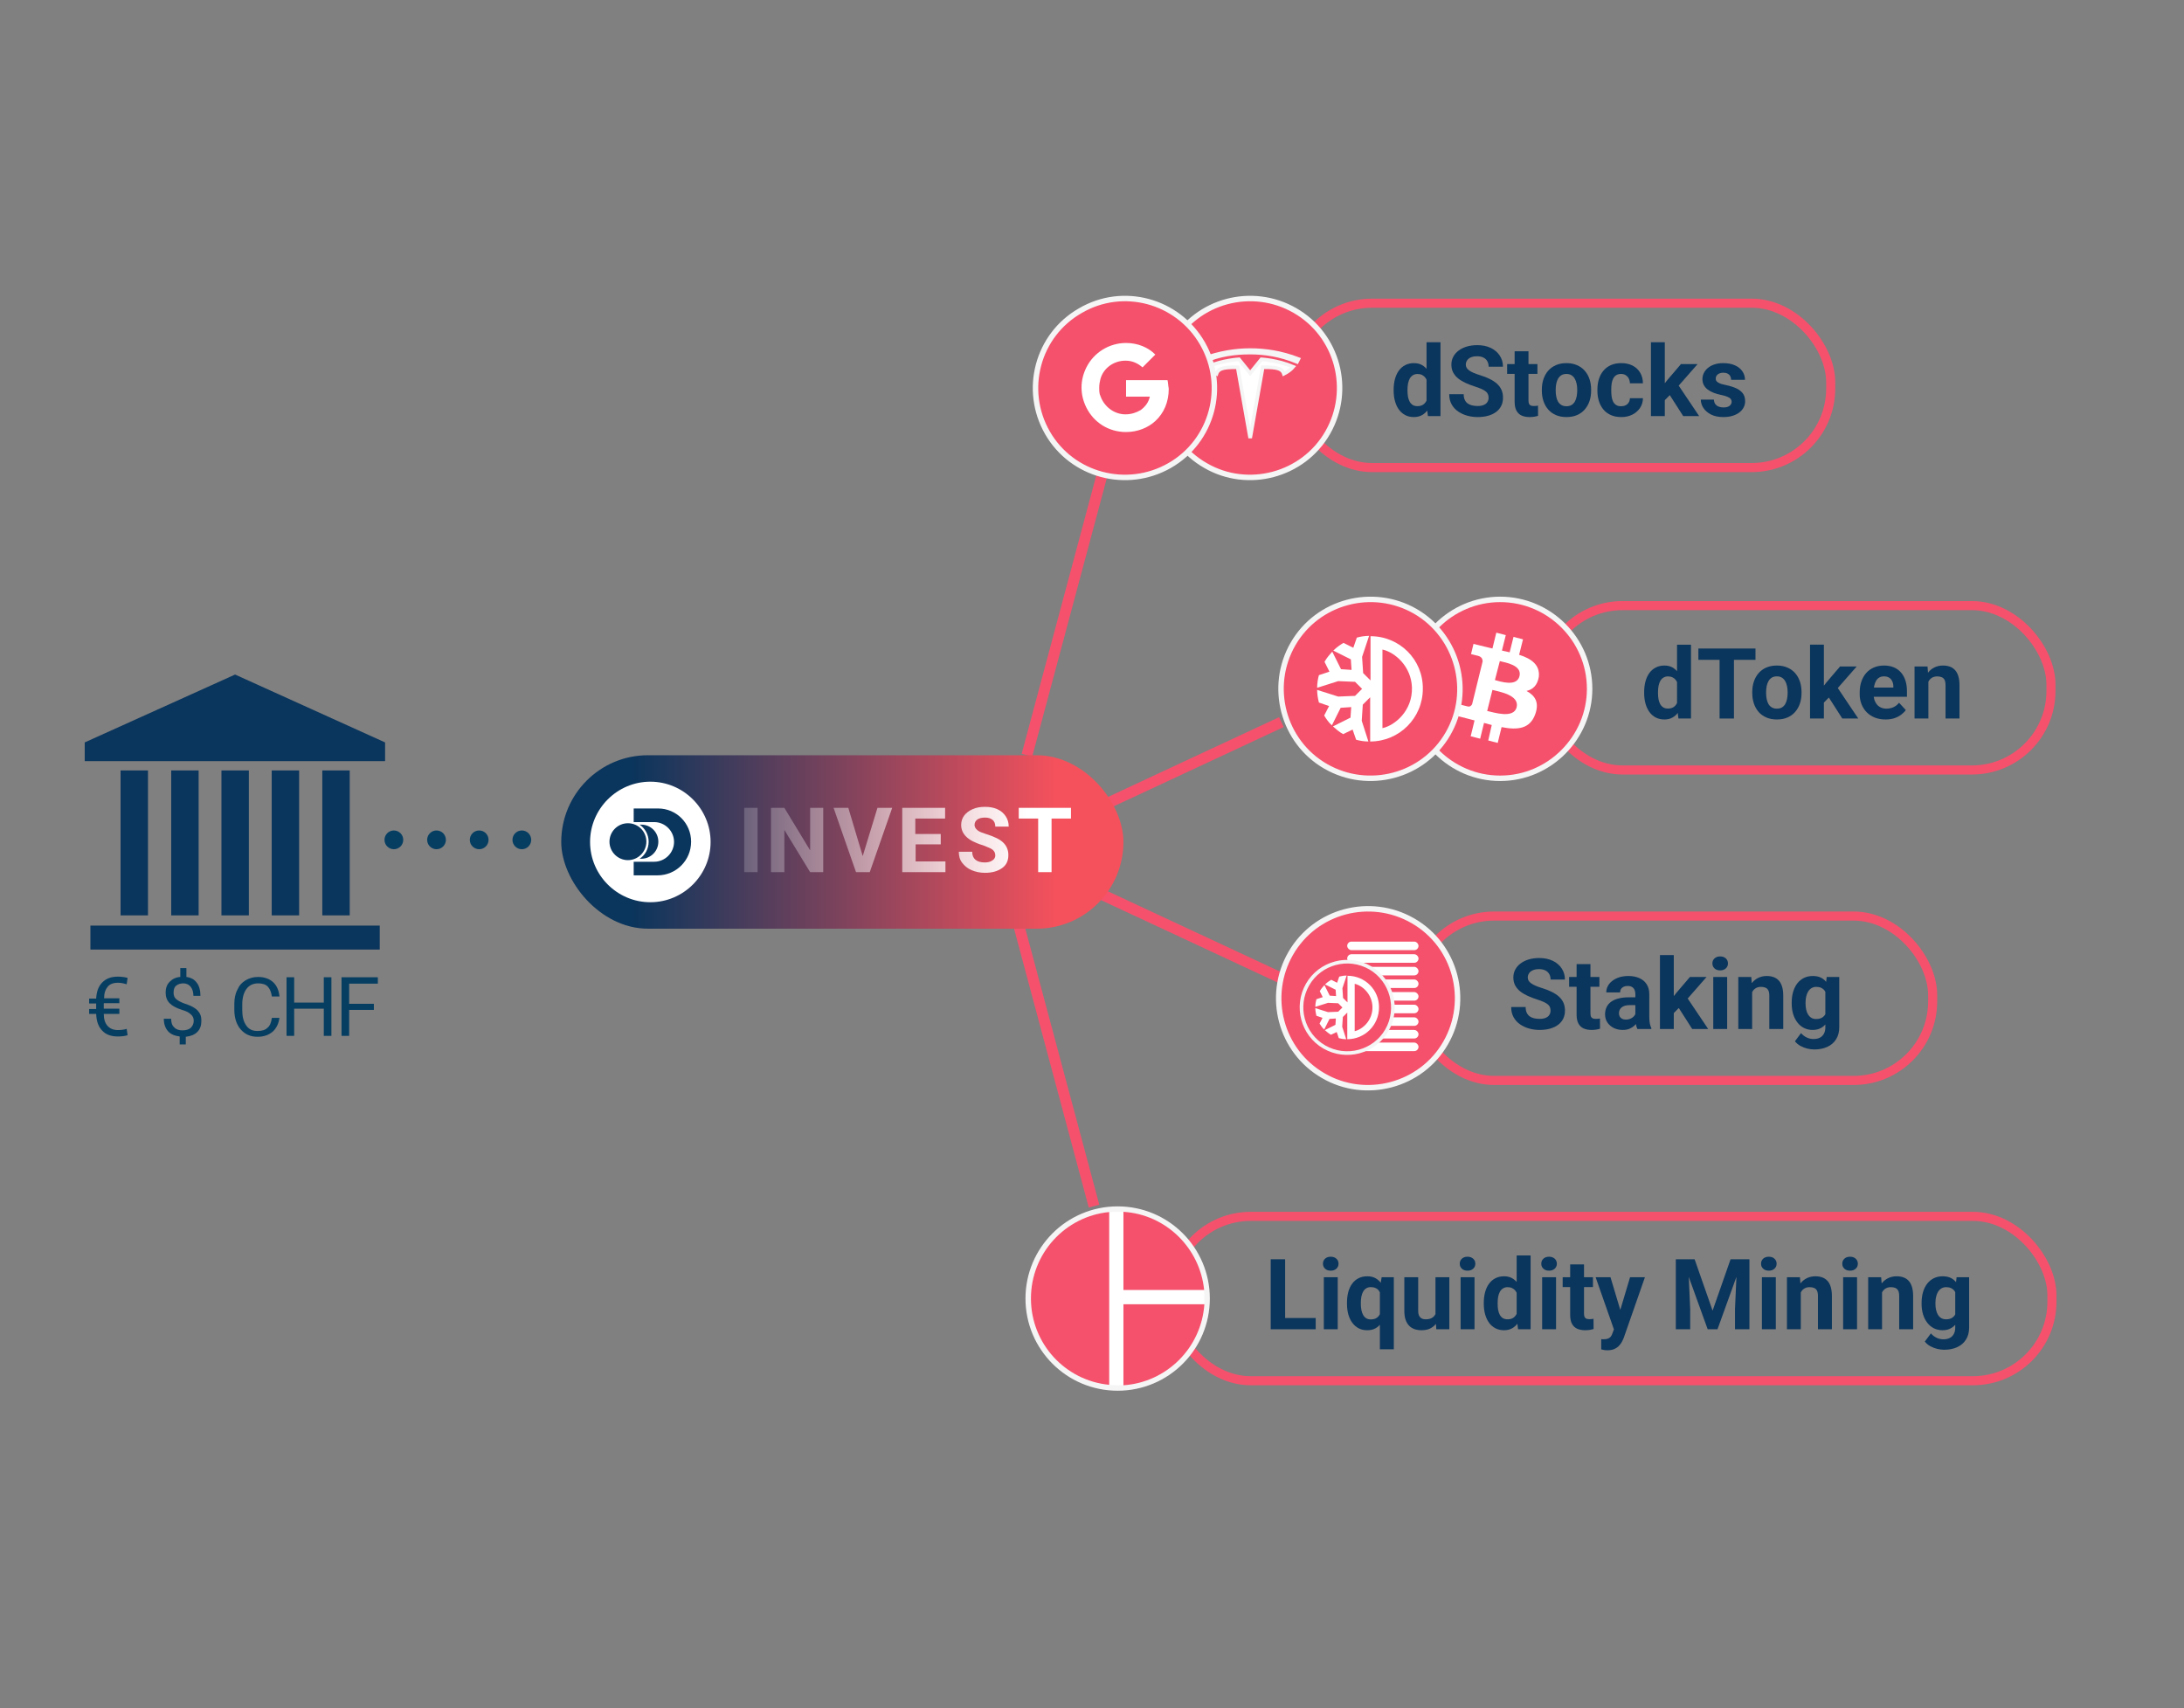<svg width="601" height="470" viewBox="0 0 601 470" fill="none" xmlns="http://www.w3.org/2000/svg">
<rect x="0" y="0" width="601" height="470" fill="#808080" stroke="none"/>
<path d="M54.659 212H47.116V251.878H54.659V212Z" fill="#0A355C"/>
<path d="M68.481 212H60.938V251.878H68.481V212Z" fill="#0A355C"/>
<path d="M40.721 212H33.179V251.878H40.721V212Z" fill="#0A355C"/>
<path d="M96.236 212H88.693V251.878H96.236V212Z" fill="#0A355C"/>
<path d="M82.312 212H74.769V251.878H82.312V212Z" fill="#0A355C"/>
<path fill-rule="evenodd" clip-rule="evenodd" d="M23.316 204.288L64.692 185.612L105.963 204.288H105.969V209.438H23.315V204.289V204.288H23.316Z" fill="#0A355C"/>
<path d="M104.496 254.69H24.88V261.282H104.496V254.69Z" fill="#0A355C"/>
<path d="M352.619 198.7L303.633 221.542" stroke="#F5516C" stroke-width="3" stroke-miterlimit="10"/>
<path d="M352.619 269.174L303.633 246.332" stroke="#F5516C" stroke-width="3" stroke-miterlimit="10"/>
<path d="M303.281 130.622L282.598 207.813" stroke="#F5516C" stroke-width="3" stroke-miterlimit="10"/>
<path d="M108.386 233.676C109.81 233.676 110.966 232.521 110.966 231.096C110.966 229.671 109.81 228.516 108.386 228.516C106.961 228.516 105.806 229.671 105.806 231.096C105.806 232.521 106.961 233.676 108.386 233.676Z" fill="#063E62"/>
<path d="M120.124 233.676C121.549 233.676 122.704 232.521 122.704 231.096C122.704 229.671 121.549 228.516 120.124 228.516C118.699 228.516 117.544 229.671 117.544 231.096C117.544 232.521 118.699 233.676 120.124 233.676Z" fill="#063E62"/>
<path d="M131.864 233.676C133.289 233.676 134.444 232.521 134.444 231.096C134.444 229.671 133.289 228.516 131.864 228.516C130.439 228.516 129.284 229.671 129.284 231.096C129.284 232.521 130.439 233.676 131.864 233.676Z" fill="#063E62"/>
<path d="M143.601 233.676C145.026 233.676 146.181 232.521 146.181 231.096C146.181 229.671 145.026 228.516 143.601 228.516C142.177 228.516 141.021 229.671 141.021 231.096C141.021 232.521 142.177 233.676 143.601 233.676Z" fill="#063E62"/>
<rect x="355.813" y="83.43" width="147.969" height="45.229" rx="21.75" stroke="#F5516C" stroke-width="2.5"/>
<path d="M392.558 111.375V94.179H396.394V114.496H392.942L392.558 111.375ZM383.511 107.512V107.235C383.511 106.141 383.634 105.149 383.881 104.259C384.128 103.359 384.49 102.587 384.966 101.944C385.442 101.3 386.028 100.802 386.725 100.449C387.422 100.096 388.215 99.92 389.106 99.92C389.944 99.92 390.675 100.096 391.302 100.449C391.936 100.802 392.474 101.304 392.915 101.957C393.365 102.601 393.727 103.363 394 104.245C394.273 105.118 394.472 106.075 394.595 107.116V107.724C394.472 108.721 394.273 109.646 394 110.502C393.727 111.357 393.365 112.107 392.915 112.75C392.474 113.385 391.936 113.879 391.302 114.232C390.667 114.585 389.926 114.761 389.079 114.761C388.189 114.761 387.395 114.58 386.699 114.219C386.011 113.857 385.429 113.35 384.953 112.698C384.485 112.045 384.128 111.278 383.881 110.396C383.634 109.514 383.511 108.553 383.511 107.512ZM387.32 107.235V107.512C387.32 108.103 387.364 108.654 387.452 109.166C387.549 109.677 387.704 110.131 387.915 110.528C388.136 110.916 388.418 111.22 388.762 111.441C389.115 111.653 389.542 111.758 390.045 111.758C390.698 111.758 391.235 111.613 391.659 111.322C392.082 111.022 392.404 110.612 392.624 110.092C392.854 109.571 392.986 108.972 393.021 108.293V106.56C392.995 106.005 392.915 105.506 392.783 105.065C392.66 104.616 392.474 104.232 392.227 103.915C391.989 103.597 391.69 103.35 391.328 103.174C390.975 102.998 390.556 102.909 390.071 102.909C389.578 102.909 389.154 103.024 388.802 103.253C388.449 103.474 388.162 103.778 387.942 104.166C387.73 104.554 387.572 105.012 387.466 105.542C387.369 106.062 387.32 106.626 387.32 107.235Z" fill="#0A355C"/>
<path d="M409.635 109.457C409.635 109.113 409.582 108.804 409.476 108.531C409.379 108.249 409.194 107.993 408.92 107.764C408.647 107.526 408.263 107.292 407.77 107.063C407.276 106.833 406.636 106.595 405.852 106.348C404.979 106.066 404.15 105.749 403.365 105.396C402.589 105.043 401.901 104.633 401.301 104.166C400.711 103.69 400.243 103.139 399.899 102.513C399.564 101.886 399.397 101.159 399.397 100.33C399.397 99.528 399.573 98.8 399.926 98.147C400.278 97.486 400.772 96.922 401.407 96.454C402.042 95.978 402.792 95.612 403.656 95.357C404.529 95.101 405.486 94.973 406.526 94.973C407.946 94.973 409.185 95.229 410.243 95.74C411.301 96.252 412.121 96.953 412.703 97.843C413.294 98.734 413.589 99.752 413.589 100.899H409.648C409.648 100.334 409.529 99.841 409.291 99.417C409.061 98.985 408.709 98.646 408.232 98.399C407.765 98.152 407.174 98.028 406.46 98.028C405.772 98.028 405.199 98.134 404.74 98.346C404.282 98.549 403.938 98.826 403.709 99.179C403.479 99.523 403.365 99.911 403.365 100.343C403.365 100.67 403.444 100.965 403.603 101.229C403.77 101.494 404.017 101.741 404.344 101.97C404.67 102.199 405.071 102.416 405.547 102.618C406.024 102.821 406.575 103.02 407.201 103.214C408.25 103.531 409.172 103.888 409.965 104.285C410.768 104.682 411.438 105.127 411.976 105.621C412.514 106.115 412.919 106.675 413.193 107.301C413.466 107.927 413.603 108.637 413.603 109.43C413.603 110.268 413.44 111.018 413.113 111.679C412.787 112.34 412.315 112.9 411.698 113.359C411.081 113.817 410.344 114.166 409.489 114.404C408.634 114.642 407.677 114.761 406.619 114.761C405.666 114.761 404.727 114.638 403.801 114.391C402.875 114.135 402.033 113.751 401.275 113.24C400.525 112.728 399.926 112.076 399.476 111.282C399.026 110.489 398.801 109.549 398.801 108.465H402.783C402.783 109.064 402.875 109.571 403.061 109.986C403.246 110.4 403.506 110.735 403.841 110.991C404.185 111.247 404.591 111.432 405.058 111.547C405.534 111.661 406.054 111.719 406.619 111.719C407.307 111.719 407.871 111.622 408.312 111.428C408.762 111.234 409.092 110.965 409.304 110.621C409.524 110.277 409.635 109.889 409.635 109.457Z" fill="#0A355C"/>
<path d="M423.073 100.185V102.883H414.74V100.185H423.073ZM416.804 96.653H420.613V110.184C420.613 110.599 420.666 110.916 420.772 111.137C420.887 111.357 421.054 111.511 421.275 111.6C421.495 111.679 421.773 111.719 422.108 111.719C422.346 111.719 422.558 111.71 422.743 111.692C422.937 111.666 423.1 111.639 423.232 111.613L423.245 114.417C422.919 114.523 422.566 114.607 422.187 114.668C421.808 114.73 421.389 114.761 420.931 114.761C420.093 114.761 419.361 114.624 418.735 114.351C418.118 114.069 417.641 113.619 417.306 113.002C416.971 112.384 416.804 111.573 416.804 110.568V96.653Z" fill="#0A355C"/>
<path d="M424.29 107.486V107.208C424.29 106.159 424.44 105.193 424.74 104.311C425.04 103.421 425.476 102.649 426.05 101.997C426.623 101.344 427.328 100.837 428.166 100.476C429.004 100.105 429.965 99.92 431.049 99.92C432.134 99.92 433.1 100.105 433.946 100.476C434.793 100.837 435.503 101.344 436.076 101.997C436.658 102.649 437.099 103.421 437.399 104.311C437.698 105.193 437.848 106.159 437.848 107.208V107.486C437.848 108.527 437.698 109.492 437.399 110.383C437.099 111.265 436.658 112.036 436.076 112.698C435.503 113.35 434.797 113.857 433.959 114.219C433.122 114.58 432.161 114.761 431.076 114.761C429.991 114.761 429.026 114.58 428.179 114.219C427.341 113.857 426.632 113.35 426.05 112.698C425.476 112.036 425.04 111.265 424.74 110.383C424.44 109.492 424.29 108.527 424.29 107.486ZM428.1 107.208V107.486C428.1 108.086 428.153 108.646 428.259 109.166C428.364 109.686 428.532 110.145 428.761 110.541C428.999 110.929 429.308 111.234 429.687 111.454C430.066 111.675 430.529 111.785 431.076 111.785C431.605 111.785 432.059 111.675 432.438 111.454C432.817 111.234 433.122 110.929 433.351 110.541C433.58 110.145 433.748 109.686 433.854 109.166C433.968 108.646 434.026 108.086 434.026 107.486V107.208C434.026 106.626 433.968 106.079 433.854 105.568C433.748 105.048 433.576 104.589 433.338 104.192C433.108 103.787 432.804 103.469 432.425 103.24C432.046 103.011 431.587 102.896 431.049 102.896C430.512 102.896 430.053 103.011 429.674 103.24C429.303 103.469 428.999 103.787 428.761 104.192C428.532 104.589 428.364 105.048 428.259 105.568C428.153 106.079 428.1 106.626 428.1 107.208Z" fill="#0A355C"/>
<path d="M446.102 111.785C446.569 111.785 446.984 111.697 447.345 111.52C447.707 111.335 447.989 111.079 448.192 110.753C448.404 110.418 448.514 110.026 448.523 109.576H452.107C452.098 110.581 451.829 111.476 451.3 112.261C450.771 113.037 450.061 113.65 449.171 114.1C448.28 114.541 447.284 114.761 446.181 114.761C445.07 114.761 444.1 114.576 443.271 114.205C442.451 113.835 441.768 113.324 441.221 112.671C440.674 112.01 440.264 111.243 439.991 110.37C439.718 109.488 439.581 108.544 439.581 107.539V107.155C439.581 106.141 439.718 105.198 439.991 104.325C440.264 103.443 440.674 102.676 441.221 102.023C441.768 101.362 442.451 100.846 443.271 100.476C444.092 100.105 445.053 99.92 446.155 99.92C447.328 99.92 448.355 100.145 449.237 100.595C450.128 101.044 450.824 101.688 451.327 102.526C451.838 103.355 452.098 104.338 452.107 105.475H448.523C448.514 104.999 448.412 104.567 448.218 104.179C448.033 103.791 447.76 103.483 447.398 103.253C447.046 103.015 446.609 102.896 446.089 102.896C445.533 102.896 445.079 103.015 444.726 103.253C444.374 103.483 444.1 103.8 443.906 104.206C443.712 104.602 443.576 105.057 443.496 105.568C443.426 106.071 443.39 106.6 443.39 107.155V107.539C443.39 108.094 443.426 108.628 443.496 109.139C443.567 109.651 443.699 110.105 443.893 110.502C444.096 110.899 444.374 111.212 444.726 111.441C445.079 111.67 445.538 111.785 446.102 111.785Z" fill="#0A355C"/>
<path d="M458.126 94.166V114.496H454.316V94.166H458.126ZM467.147 100.185L460.93 107.274L457.597 110.647L456.208 107.896L458.853 104.536L462.57 100.185H467.147ZM463.192 114.496L458.959 107.883L461.591 105.581L467.583 114.496H463.192Z" fill="#0A355C"/>
<path d="M476.525 110.541C476.525 110.268 476.445 110.021 476.287 109.801C476.128 109.58 475.832 109.377 475.4 109.192C474.977 108.998 474.364 108.822 473.562 108.663C472.839 108.504 472.164 108.306 471.538 108.068C470.921 107.821 470.383 107.526 469.924 107.182C469.475 106.838 469.122 106.432 468.866 105.965C468.61 105.489 468.483 104.946 468.483 104.338C468.483 103.738 468.61 103.174 468.866 102.645C469.131 102.116 469.505 101.648 469.99 101.243C470.484 100.828 471.084 100.506 471.789 100.277C472.504 100.039 473.306 99.92 474.197 99.92C475.44 99.92 476.507 100.118 477.398 100.515C478.297 100.912 478.985 101.459 479.461 102.155C479.946 102.843 480.189 103.628 480.189 104.51H476.379C476.379 104.139 476.3 103.809 476.141 103.518C475.991 103.218 475.753 102.984 475.427 102.817C475.109 102.64 474.695 102.552 474.183 102.552C473.76 102.552 473.394 102.627 473.086 102.777C472.777 102.918 472.539 103.112 472.371 103.359C472.213 103.597 472.133 103.862 472.133 104.153C472.133 104.373 472.177 104.572 472.266 104.748C472.363 104.915 472.517 105.07 472.728 105.211C472.94 105.352 473.213 105.484 473.549 105.608C473.892 105.722 474.316 105.828 474.818 105.925C475.85 106.137 476.772 106.415 477.583 106.758C478.394 107.094 479.038 107.552 479.514 108.134C479.99 108.707 480.228 109.461 480.228 110.396C480.228 111.031 480.087 111.613 479.805 112.142C479.523 112.671 479.117 113.134 478.588 113.531C478.059 113.919 477.424 114.223 476.683 114.444C475.952 114.655 475.127 114.761 474.21 114.761C472.878 114.761 471.75 114.523 470.824 114.047C469.907 113.571 469.21 112.966 468.734 112.235C468.267 111.494 468.033 110.735 468.033 109.959H471.644C471.661 110.48 471.794 110.899 472.041 111.216C472.296 111.534 472.618 111.763 473.006 111.904C473.403 112.045 473.831 112.116 474.289 112.116C474.783 112.116 475.193 112.049 475.519 111.917C475.846 111.776 476.093 111.591 476.26 111.362C476.437 111.123 476.525 110.85 476.525 110.541Z" fill="#0A355C"/>
<rect x="389.41" y="252.07" width="142.426" height="45.229" rx="21.75" stroke="#F5516C" stroke-width="2.5"/>
<path d="M426.686 278.098C426.686 277.754 426.633 277.445 426.527 277.172C426.43 276.889 426.245 276.634 425.971 276.404C425.698 276.166 425.314 275.933 424.821 275.703C424.327 275.474 423.687 275.236 422.903 274.989C422.03 274.707 421.201 274.39 420.416 274.037C419.64 273.684 418.952 273.274 418.352 272.807C417.762 272.331 417.294 271.779 416.95 271.153C416.615 270.527 416.448 269.8 416.448 268.971C416.448 268.168 416.624 267.441 416.977 266.788C417.33 266.127 417.823 265.563 418.458 265.095C419.093 264.619 419.843 264.253 420.707 263.997C421.58 263.742 422.537 263.614 423.577 263.614C424.997 263.614 426.236 263.869 427.294 264.381C428.352 264.892 429.172 265.593 429.754 266.484C430.345 267.375 430.641 268.393 430.641 269.54H426.699C426.699 268.975 426.58 268.481 426.342 268.058C426.112 267.626 425.76 267.287 425.284 267.04C424.816 266.793 424.225 266.669 423.511 266.669C422.823 266.669 422.25 266.775 421.792 266.987C421.333 267.19 420.989 267.467 420.76 267.82C420.531 268.164 420.416 268.552 420.416 268.984C420.416 269.31 420.495 269.606 420.654 269.87C420.822 270.135 421.068 270.382 421.395 270.611C421.721 270.84 422.122 271.056 422.598 271.259C423.075 271.462 423.626 271.66 424.252 271.854C425.301 272.172 426.223 272.529 427.016 272.926C427.819 273.323 428.489 273.768 429.027 274.262C429.565 274.755 429.97 275.315 430.244 275.942C430.517 276.568 430.654 277.277 430.654 278.071C430.654 278.909 430.491 279.658 430.164 280.32C429.838 280.981 429.366 281.541 428.749 282C428.132 282.458 427.396 282.806 426.54 283.045C425.685 283.283 424.728 283.402 423.67 283.402C422.717 283.402 421.778 283.278 420.852 283.031C419.927 282.776 419.084 282.392 418.326 281.881C417.576 281.369 416.977 280.717 416.527 279.923C416.077 279.129 415.853 278.19 415.853 277.106H419.834C419.834 277.705 419.927 278.212 420.112 278.627C420.297 279.041 420.557 279.376 420.892 279.632C421.236 279.888 421.642 280.073 422.109 280.187C422.585 280.302 423.105 280.359 423.67 280.359C424.358 280.359 424.922 280.262 425.363 280.068C425.813 279.874 426.143 279.605 426.355 279.262C426.575 278.918 426.686 278.53 426.686 278.098Z" fill="#0A355C"/>
<path d="M440.125 268.825V271.524H431.791V268.825H440.125ZM433.855 265.294H437.664V278.825C437.664 279.24 437.717 279.557 437.823 279.777C437.938 279.998 438.105 280.152 438.326 280.24C438.546 280.32 438.824 280.359 439.159 280.359C439.397 280.359 439.609 280.351 439.794 280.333C439.988 280.307 440.151 280.28 440.283 280.254L440.296 283.058C439.97 283.164 439.617 283.247 439.238 283.309C438.859 283.371 438.44 283.402 437.982 283.402C437.144 283.402 436.412 283.265 435.786 282.992C435.169 282.709 434.693 282.26 434.357 281.642C434.022 281.025 433.855 280.214 433.855 279.209V265.294Z" fill="#0A355C"/>
<path d="M450.019 279.91V273.534C450.019 273.076 449.944 272.683 449.794 272.357C449.644 272.022 449.41 271.762 449.093 271.577C448.784 271.391 448.383 271.299 447.889 271.299C447.466 271.299 447.1 271.374 446.791 271.524C446.482 271.665 446.244 271.872 446.077 272.145C445.909 272.41 445.825 272.723 445.825 273.084H442.016C442.016 272.476 442.157 271.898 442.439 271.352C442.721 270.805 443.132 270.324 443.669 269.91C444.207 269.487 444.847 269.156 445.587 268.918C446.337 268.68 447.175 268.561 448.101 268.561C449.212 268.561 450.199 268.746 451.063 269.116C451.928 269.487 452.607 270.042 453.1 270.783C453.603 271.524 453.854 272.45 453.854 273.561V279.685C453.854 280.47 453.903 281.113 454 281.616C454.097 282.11 454.238 282.542 454.423 282.912V283.137H450.574C450.389 282.749 450.248 282.264 450.151 281.682C450.063 281.091 450.019 280.501 450.019 279.91ZM450.521 274.42L450.548 276.576H448.418C447.915 276.576 447.479 276.634 447.109 276.748C446.738 276.863 446.434 277.026 446.196 277.238C445.958 277.441 445.781 277.679 445.667 277.952C445.561 278.225 445.508 278.525 445.508 278.852C445.508 279.178 445.583 279.473 445.733 279.738C445.883 279.993 446.099 280.196 446.381 280.346C446.663 280.487 446.994 280.558 447.373 280.558C447.946 280.558 448.444 280.443 448.868 280.214C449.291 279.985 449.617 279.702 449.847 279.367C450.085 279.032 450.208 278.715 450.217 278.415L451.222 280.029C451.081 280.39 450.887 280.765 450.64 281.153C450.402 281.541 450.098 281.907 449.728 282.251C449.357 282.586 448.912 282.864 448.392 283.084C447.871 283.296 447.254 283.402 446.54 283.402C445.631 283.402 444.807 283.221 444.066 282.859C443.334 282.489 442.752 281.982 442.32 281.338C441.897 280.686 441.685 279.945 441.685 279.116C441.685 278.367 441.826 277.701 442.109 277.119C442.391 276.537 442.805 276.047 443.352 275.651C443.908 275.245 444.6 274.941 445.429 274.738C446.258 274.526 447.219 274.42 448.312 274.42H450.521Z" fill="#0A355C"/>
<path d="M460.6 262.807V283.137H456.791V262.807H460.6ZM469.621 268.825L463.404 275.915L460.071 279.288L458.682 276.537L461.328 273.177L465.045 268.825H469.621ZM465.666 283.137L461.434 276.524L464.066 274.222L470.058 283.137H465.666Z" fill="#0A355C"/>
<path d="M475.283 268.825V283.137H471.46V268.825H475.283ZM471.222 265.095C471.222 264.54 471.416 264.081 471.804 263.72C472.192 263.358 472.712 263.177 473.365 263.177C474.008 263.177 474.524 263.358 474.912 263.72C475.309 264.081 475.507 264.54 475.507 265.095C475.507 265.651 475.309 266.109 474.912 266.471C474.524 266.832 474.008 267.013 473.365 267.013C472.712 267.013 472.192 266.832 471.804 266.471C471.416 266.109 471.222 265.651 471.222 265.095Z" fill="#0A355C"/>
<path d="M482.161 271.881V283.137H478.351V268.825H481.923L482.161 271.881ZM481.605 275.479H480.573C480.573 274.42 480.71 273.468 480.983 272.621C481.257 271.766 481.64 271.039 482.134 270.439C482.628 269.831 483.214 269.368 483.893 269.05C484.581 268.724 485.348 268.561 486.195 268.561C486.865 268.561 487.478 268.658 488.034 268.852C488.589 269.046 489.065 269.354 489.462 269.778C489.868 270.201 490.176 270.761 490.388 271.458C490.608 272.154 490.719 273.005 490.719 274.01V283.137H486.883V273.997C486.883 273.362 486.795 272.868 486.618 272.516C486.442 272.163 486.182 271.916 485.838 271.775C485.503 271.625 485.088 271.55 484.595 271.55C484.083 271.55 483.638 271.652 483.259 271.854C482.888 272.057 482.58 272.339 482.333 272.701C482.095 273.054 481.914 273.468 481.79 273.944C481.667 274.42 481.605 274.932 481.605 275.479Z" fill="#0A355C"/>
<path d="M502.676 268.825H506.128V282.661C506.128 283.966 505.837 285.073 505.255 285.981C504.682 286.898 503.88 287.59 502.848 288.058C501.816 288.534 500.617 288.772 499.25 288.772C498.651 288.772 498.016 288.693 497.346 288.534C496.684 288.375 496.049 288.128 495.441 287.793C494.841 287.458 494.339 287.035 493.933 286.523L495.613 284.275C496.054 284.786 496.565 285.183 497.147 285.465C497.729 285.756 498.373 285.902 499.078 285.902C499.766 285.902 500.348 285.774 500.824 285.518C501.301 285.271 501.666 284.905 501.922 284.42C502.178 283.944 502.306 283.366 502.306 282.687V272.132L502.676 268.825ZM493.047 276.153V275.875C493.047 274.782 493.179 273.79 493.444 272.899C493.717 272 494.1 271.228 494.594 270.585C495.097 269.941 495.705 269.443 496.42 269.09C497.134 268.737 497.941 268.561 498.84 268.561C499.793 268.561 500.591 268.737 501.234 269.09C501.878 269.443 502.407 269.945 502.822 270.598C503.236 271.241 503.558 272.004 503.787 272.886C504.025 273.759 504.211 274.716 504.343 275.756V276.365C504.211 277.361 504.012 278.287 503.748 279.143C503.483 279.998 503.135 280.747 502.703 281.391C502.271 282.026 501.733 282.52 501.089 282.873C500.454 283.225 499.696 283.402 498.814 283.402C497.932 283.402 497.134 283.221 496.42 282.859C495.714 282.498 495.11 281.991 494.608 281.338C494.105 280.686 493.717 279.919 493.444 279.037C493.179 278.155 493.047 277.194 493.047 276.153ZM496.856 275.875V276.153C496.856 276.744 496.913 277.295 497.028 277.807C497.143 278.318 497.319 278.772 497.557 279.169C497.804 279.557 498.108 279.861 498.47 280.082C498.84 280.293 499.277 280.399 499.779 280.399C500.476 280.399 501.045 280.254 501.486 279.963C501.927 279.663 502.257 279.253 502.478 278.732C502.698 278.212 502.826 277.613 502.861 276.934V275.201C502.844 274.645 502.769 274.147 502.636 273.706C502.504 273.256 502.319 272.873 502.081 272.555C501.843 272.238 501.534 271.991 501.155 271.815C500.776 271.638 500.326 271.55 499.806 271.55C499.303 271.55 498.867 271.665 498.496 271.894C498.135 272.114 497.831 272.419 497.584 272.807C497.346 273.195 497.165 273.653 497.041 274.182C496.918 274.703 496.856 275.267 496.856 275.875Z" fill="#0A355C"/>
<rect x="322.432" y="334.701" width="242.227" height="45.229" rx="21.75" stroke="#F5516C" stroke-width="2.5"/>
<path d="M362.059 362.672V365.767H352.364V362.672H362.059ZM353.647 346.508V365.767H349.679V346.508H353.647Z" fill="#0A355C"/>
<path d="M368.117 351.455V365.767H364.295V351.455H368.117ZM364.057 347.725C364.057 347.17 364.251 346.711 364.639 346.35C365.027 345.988 365.547 345.807 366.2 345.807C366.843 345.807 367.359 345.988 367.747 346.35C368.144 346.711 368.342 347.17 368.342 347.725C368.342 348.281 368.144 348.739 367.747 349.101C367.359 349.462 366.843 349.643 366.2 349.643C365.547 349.643 365.027 349.462 364.639 349.101C364.251 348.739 364.057 348.281 364.057 347.725Z" fill="#0A355C"/>
<path d="M379.718 371.27V354.379L380.207 351.455H383.554V371.27H379.718ZM370.67 358.757V358.479C370.67 357.386 370.789 356.394 371.027 355.503C371.274 354.603 371.636 353.836 372.112 353.201C372.588 352.558 373.17 352.064 373.858 351.72C374.555 351.367 375.357 351.191 376.265 351.191C377.138 351.191 377.892 351.367 378.527 351.72C379.162 352.073 379.696 352.571 380.128 353.215C380.569 353.858 380.921 354.617 381.186 355.49C381.451 356.363 381.653 357.319 381.794 358.36V358.968C381.662 359.965 381.459 360.891 381.186 361.746C380.921 362.602 380.569 363.351 380.128 363.995C379.696 364.639 379.158 365.141 378.514 365.503C377.879 365.855 377.121 366.032 376.239 366.032C375.348 366.032 374.555 365.851 373.858 365.489C373.17 365.119 372.588 364.608 372.112 363.955C371.636 363.303 371.274 362.535 371.027 361.654C370.789 360.763 370.67 359.797 370.67 358.757ZM374.48 358.479V358.757C374.48 359.348 374.528 359.903 374.625 360.423C374.722 360.935 374.877 361.389 375.088 361.786C375.309 362.183 375.591 362.496 375.935 362.725C376.279 362.945 376.702 363.056 377.205 363.056C377.901 363.056 378.461 362.906 378.884 362.606C379.317 362.297 379.634 361.878 379.837 361.349C380.048 360.82 380.172 360.216 380.207 359.537V357.804C380.181 357.249 380.106 356.751 379.982 356.31C379.868 355.86 379.691 355.476 379.453 355.159C379.224 354.842 378.924 354.599 378.554 354.431C378.192 354.255 377.751 354.167 377.231 354.167C376.737 354.167 376.314 354.277 375.961 354.498C375.609 354.718 375.322 355.027 375.101 355.424C374.89 355.812 374.731 356.266 374.625 356.786C374.528 357.306 374.48 357.871 374.48 358.479Z" fill="#0A355C"/>
<path d="M395.022 362.341V351.455H398.831V365.767H395.247L395.022 362.341ZM395.445 359.405L396.569 359.378C396.569 360.331 396.459 361.217 396.239 362.037C396.018 362.848 395.687 363.554 395.247 364.154C394.806 364.744 394.25 365.207 393.58 365.542C392.91 365.869 392.121 366.032 391.212 366.032C390.516 366.032 389.872 365.935 389.281 365.741C388.699 365.538 388.196 365.225 387.773 364.802C387.359 364.37 387.032 363.818 386.794 363.148C386.565 362.469 386.45 361.654 386.45 360.701V351.455H390.26V360.728C390.26 361.151 390.308 361.508 390.405 361.799C390.511 362.09 390.657 362.328 390.842 362.513C391.027 362.699 391.243 362.831 391.49 362.91C391.746 362.99 392.028 363.029 392.337 363.029C393.121 363.029 393.739 362.87 394.188 362.553C394.647 362.236 394.969 361.803 395.154 361.257C395.348 360.701 395.445 360.084 395.445 359.405Z" fill="#0A355C"/>
<path d="M405.762 351.455V365.767H401.94V351.455H405.762ZM401.701 347.725C401.701 347.17 401.895 346.711 402.283 346.35C402.671 345.988 403.192 345.807 403.844 345.807C404.488 345.807 405.004 345.988 405.392 346.35C405.789 346.711 405.987 347.17 405.987 347.725C405.987 348.281 405.789 348.739 405.392 349.101C405.004 349.462 404.488 349.643 403.844 349.643C403.192 349.643 402.671 349.462 402.283 349.101C401.895 348.739 401.701 348.281 401.701 347.725Z" fill="#0A355C"/>
<path d="M417.363 362.646V345.45H421.198V365.767H417.746L417.363 362.646ZM408.315 358.783V358.505C408.315 357.412 408.439 356.42 408.685 355.529C408.932 354.63 409.294 353.858 409.77 353.215C410.246 352.571 410.833 352.073 411.529 351.72C412.226 351.367 413.02 351.191 413.91 351.191C414.748 351.191 415.48 351.367 416.106 351.72C416.741 352.073 417.279 352.575 417.72 353.228C418.169 353.872 418.531 354.634 418.804 355.516C419.078 356.389 419.276 357.346 419.4 358.386V358.995C419.276 359.991 419.078 360.917 418.804 361.773C418.531 362.628 418.169 363.378 417.72 364.021C417.279 364.656 416.741 365.15 416.106 365.503C415.471 365.855 414.73 366.032 413.884 366.032C412.993 366.032 412.199 365.851 411.503 365.489C410.815 365.128 410.233 364.621 409.757 363.968C409.289 363.316 408.932 362.549 408.685 361.667C408.439 360.785 408.315 359.824 408.315 358.783ZM412.125 358.505V358.783C412.125 359.374 412.169 359.925 412.257 360.437C412.354 360.948 412.508 361.402 412.72 361.799C412.94 362.187 413.222 362.491 413.566 362.712C413.919 362.923 414.347 363.029 414.849 363.029C415.502 363.029 416.04 362.884 416.463 362.593C416.886 362.293 417.208 361.883 417.429 361.363C417.658 360.842 417.79 360.243 417.825 359.564V357.831C417.799 357.275 417.72 356.777 417.587 356.336C417.464 355.886 417.279 355.503 417.032 355.185C416.794 354.868 416.494 354.621 416.132 354.445C415.78 354.268 415.361 354.18 414.876 354.18C414.382 354.18 413.959 354.295 413.606 354.524C413.253 354.745 412.967 355.049 412.746 355.437C412.535 355.825 412.376 356.283 412.27 356.812C412.173 357.333 412.125 357.897 412.125 358.505Z" fill="#0A355C"/>
<path d="M428.196 351.455V365.767H424.373V351.455H428.196ZM424.135 347.725C424.135 347.17 424.329 346.711 424.717 346.35C425.105 345.988 425.625 345.807 426.278 345.807C426.921 345.807 427.437 345.988 427.825 346.35C428.222 346.711 428.42 347.17 428.42 347.725C428.42 348.281 428.222 348.739 427.825 349.101C427.437 349.462 426.921 349.643 426.278 349.643C425.625 349.643 425.105 349.462 424.717 349.101C424.329 348.739 424.135 348.281 424.135 347.725Z" fill="#0A355C"/>
<path d="M438.354 351.455V354.154H430.021V351.455H438.354ZM432.084 347.924H435.894V361.455C435.894 361.87 435.947 362.187 436.053 362.408C436.167 362.628 436.335 362.782 436.555 362.87C436.776 362.95 437.053 362.99 437.389 362.99C437.627 362.99 437.838 362.981 438.023 362.963C438.217 362.937 438.381 362.91 438.513 362.884L438.526 365.688C438.2 365.794 437.847 365.877 437.468 365.939C437.089 366.001 436.67 366.032 436.211 366.032C435.374 366.032 434.642 365.895 434.016 365.622C433.398 365.34 432.922 364.89 432.587 364.273C432.252 363.655 432.084 362.844 432.084 361.839V347.924Z" fill="#0A355C"/>
<path d="M444.769 364.154L448.566 351.455H452.653L446.899 367.923C446.775 368.285 446.608 368.673 446.396 369.087C446.193 369.502 445.916 369.894 445.563 370.265C445.219 370.644 444.783 370.952 444.253 371.19C443.733 371.429 443.094 371.548 442.336 371.548C441.974 371.548 441.679 371.526 441.449 371.481C441.22 371.437 440.947 371.376 440.629 371.296V368.505C440.726 368.505 440.828 368.505 440.933 368.505C441.039 368.514 441.141 368.519 441.238 368.519C441.74 368.519 442.15 368.461 442.468 368.347C442.785 368.232 443.041 368.056 443.235 367.817C443.429 367.588 443.583 367.288 443.698 366.918L444.769 364.154ZM443.182 351.455L446.29 361.826L446.833 365.86L444.24 366.138L439.095 351.455H443.182Z" fill="#0A355C"/>
<path d="M462.97 346.508H466.33L471.277 360.648L476.224 346.508H479.583L472.626 365.767H469.928L462.97 346.508ZM461.158 346.508H464.504L465.113 360.291V365.767H461.158V346.508ZM478.049 346.508H481.409V365.767H477.441V360.291L478.049 346.508Z" fill="#0A355C"/>
<path d="M488.671 351.455V365.767H484.848V351.455H488.671ZM484.61 347.725C484.61 347.17 484.804 346.711 485.192 346.35C485.58 345.988 486.1 345.807 486.753 345.807C487.396 345.807 487.912 345.988 488.3 346.35C488.697 346.711 488.895 347.17 488.895 347.725C488.895 348.281 488.697 348.739 488.3 349.101C487.912 349.462 487.396 349.643 486.753 349.643C486.1 349.643 485.58 349.462 485.192 349.101C484.804 348.739 484.61 348.281 484.61 347.725Z" fill="#0A355C"/>
<path d="M495.549 354.511V365.767H491.739V351.455H495.311L495.549 354.511ZM494.993 358.109H493.961C493.961 357.05 494.098 356.098 494.372 355.252C494.645 354.396 495.028 353.669 495.522 353.069C496.016 352.461 496.603 351.998 497.282 351.68C497.969 351.354 498.736 351.191 499.583 351.191C500.253 351.191 500.866 351.288 501.422 351.482C501.977 351.676 502.453 351.984 502.85 352.408C503.256 352.831 503.564 353.391 503.776 354.088C503.997 354.784 504.107 355.635 504.107 356.64V365.767H500.271V356.627C500.271 355.992 500.183 355.498 500.006 355.146C499.83 354.793 499.57 354.546 499.226 354.405C498.891 354.255 498.476 354.18 497.983 354.18C497.471 354.18 497.026 354.282 496.647 354.484C496.276 354.687 495.968 354.969 495.721 355.331C495.483 355.684 495.302 356.098 495.178 356.574C495.055 357.05 494.993 357.562 494.993 358.109Z" fill="#0A355C"/>
<path d="M511.025 351.455V365.767H507.202V351.455H511.025ZM506.964 347.725C506.964 347.17 507.158 346.711 507.546 346.35C507.934 345.988 508.454 345.807 509.107 345.807C509.75 345.807 510.266 345.988 510.654 346.35C511.051 346.711 511.249 347.17 511.249 347.725C511.249 348.281 511.051 348.739 510.654 349.101C510.266 349.462 509.75 349.643 509.107 349.643C508.454 349.643 507.934 349.462 507.546 349.101C507.158 348.739 506.964 348.281 506.964 347.725Z" fill="#0A355C"/>
<path d="M517.903 354.511V365.767H514.093V351.455H517.665L517.903 354.511ZM517.347 358.109H516.316C516.316 357.05 516.452 356.098 516.726 355.252C516.999 354.396 517.382 353.669 517.876 353.069C518.37 352.461 518.957 351.998 519.636 351.68C520.323 351.354 521.091 351.191 521.937 351.191C522.607 351.191 523.22 351.288 523.776 351.482C524.331 351.676 524.807 351.984 525.204 352.408C525.61 352.831 525.918 353.391 526.13 354.088C526.351 354.784 526.461 355.635 526.461 356.64V365.767H522.625V356.627C522.625 355.992 522.537 355.498 522.36 355.146C522.184 354.793 521.924 354.546 521.58 354.405C521.245 354.255 520.83 354.18 520.337 354.18C519.825 354.18 519.38 354.282 519.001 354.484C518.63 354.687 518.322 354.969 518.075 355.331C517.837 355.684 517.656 356.098 517.532 356.574C517.409 357.05 517.347 357.562 517.347 358.109Z" fill="#0A355C"/>
<path d="M538.418 351.455H541.871V365.291C541.871 366.596 541.58 367.703 540.998 368.611C540.424 369.528 539.622 370.22 538.59 370.688C537.558 371.164 536.359 371.402 534.992 371.402C534.393 371.402 533.758 371.323 533.088 371.164C532.426 371.005 531.791 370.758 531.183 370.423C530.583 370.088 530.081 369.665 529.675 369.153L531.355 366.905C531.796 367.416 532.307 367.813 532.889 368.095C533.471 368.386 534.115 368.532 534.82 368.532C535.508 368.532 536.09 368.404 536.566 368.148C537.043 367.901 537.409 367.535 537.664 367.05C537.92 366.574 538.048 365.997 538.048 365.318V354.762L538.418 351.455ZM528.789 358.783V358.505C528.789 357.412 528.921 356.42 529.186 355.529C529.459 354.63 529.843 353.858 530.336 353.215C530.839 352.571 531.447 352.073 532.162 351.72C532.876 351.367 533.683 351.191 534.582 351.191C535.535 351.191 536.333 351.367 536.976 351.72C537.62 352.073 538.149 352.575 538.564 353.228C538.978 353.872 539.3 354.634 539.529 355.516C539.767 356.389 539.953 357.346 540.085 358.386V358.995C539.953 359.991 539.754 360.917 539.49 361.773C539.225 362.628 538.877 363.378 538.445 364.021C538.013 364.656 537.475 365.15 536.831 365.503C536.196 365.855 535.438 366.032 534.556 366.032C533.674 366.032 532.876 365.851 532.162 365.489C531.456 365.128 530.852 364.621 530.35 363.968C529.847 363.316 529.459 362.549 529.186 361.667C528.921 360.785 528.789 359.824 528.789 358.783ZM532.598 358.505V358.783C532.598 359.374 532.656 359.925 532.77 360.437C532.885 360.948 533.061 361.402 533.299 361.799C533.546 362.187 533.85 362.491 534.212 362.712C534.582 362.923 535.019 363.029 535.521 363.029C536.218 363.029 536.787 362.884 537.228 362.593C537.669 362.293 537.999 361.883 538.22 361.363C538.44 360.842 538.568 360.243 538.603 359.564V357.831C538.586 357.275 538.511 356.777 538.379 356.336C538.246 355.886 538.061 355.503 537.823 355.185C537.585 354.868 537.276 354.621 536.897 354.445C536.518 354.268 536.068 354.18 535.548 354.18C535.045 354.18 534.609 354.295 534.238 354.524C533.877 354.745 533.573 355.049 533.326 355.437C533.088 355.825 532.907 356.283 532.783 356.812C532.66 357.333 532.598 357.897 532.598 358.505Z" fill="#0A355C"/>
<path d="M301.056 331.881L280.373 254.69" stroke="#F5516C" stroke-width="3" stroke-miterlimit="10"/>
<path d="M322.696 94.45C315.937 106.234 319.919 121.318 331.712 128.083C343.332 134.846 358.586 130.859 365.35 119.066C372.109 107.281 368.126 92.195 356.331 85.431C344.546 78.672 329.46 82.655 322.696 94.45Z" fill="#F5516C" stroke="#F5F5F5" stroke-width="1.5" stroke-miterlimit="10"/>
<path d="M347.894 101.051H347.474L347.401 101.464L344.027 120.534L340.653 101.464L340.58 101.051H340.161C338.327 101.051 337.016 101.13 336.139 101.462C335.681 101.635 335.313 101.887 335.05 102.253C334.92 102.435 334.824 102.635 334.755 102.848C334.535 102.736 334.265 102.589 333.974 102.408C333.373 102.035 332.708 101.533 332.194 100.921C334.389 100.006 336.55 99.493 338.208 99.207C339.107 99.052 339.856 98.965 340.378 98.916C340.615 98.894 340.806 98.879 340.942 98.871L343.639 102.202L344.027 102.682L344.416 102.202L347.113 98.871C347.249 98.879 347.439 98.894 347.676 98.916C348.199 98.965 348.947 99.052 349.847 99.207C351.505 99.493 353.666 100.006 355.861 100.921C355.347 101.533 354.682 102.035 354.081 102.408C353.79 102.589 353.52 102.736 353.3 102.848C353.231 102.635 353.135 102.435 353.005 102.253C352.742 101.887 352.373 101.635 351.916 101.462C351.039 101.13 349.728 101.051 347.894 101.051Z" fill="white" stroke="#F5F5F5"/>
<path d="M330.712 98.818C335.679 96.96 340.167 96.336 344.026 96.336C348.04 96.336 352.519 96.958 357.315 98.803C357.225 98.993 357.097 99.247 356.919 99.573C352.3 97.661 348 97.017 344.026 97.017C340.069 97.017 335.596 97.497 331.1 99.566C330.921 99.265 330.796 99.011 330.712 98.818Z" fill="white" stroke="#F5F5F5"/>
<path d="M297.258 85.502C285.466 92.257 281.484 107.318 288.243 119.085C295.008 130.862 310.093 134.838 321.877 128.09C333.672 121.336 337.656 106.273 330.896 94.505C324.137 82.737 309.054 78.577 297.258 85.502Z" fill="#F5516C" stroke="#F5F5F5" stroke-width="1.5" stroke-miterlimit="10"/>
<path d="M321.283 104.613H309.87V109.145H316.416C316.08 110.655 315.241 111.83 313.898 112.837C312.724 113.508 311.381 114.012 309.702 114.012C306.514 114.012 303.828 111.83 302.821 108.977C302.485 108.306 302.485 107.466 302.485 106.627C302.485 105.788 302.653 104.949 302.821 104.277C303.66 101.256 306.514 99.242 309.702 99.242C311.549 99.242 313.059 99.914 314.402 101.089L317.926 97.564C315.912 95.55 313.059 94.375 309.87 94.375C305.171 94.375 300.975 97.06 298.961 101.089C298.122 102.767 297.618 104.613 297.618 106.627C297.618 108.641 298.122 110.487 298.961 112.166C300.975 116.194 305.003 118.879 309.87 118.879C313.059 118.879 315.912 117.704 317.926 115.858C320.276 113.676 321.619 110.655 321.619 106.963C321.451 106.124 321.451 105.284 321.283 104.613Z" fill="white"/>
<path d="M355.162 262.377C348.403 274.161 352.385 289.245 364.178 296.011C375.798 302.773 391.052 298.786 397.815 286.993C404.575 275.208 400.592 260.123 388.797 253.358C377.011 246.599 361.926 250.582 355.162 262.377Z" fill="#F5516C" stroke="#F5F5F5" stroke-width="1.5" stroke-miterlimit="10"/>
<rect x="370.726" y="286.88" width="19.625" height="2.352" rx="1.176" fill="white"/>
<rect x="370.726" y="283.407" width="19.625" height="2.352" rx="1.176" fill="white"/>
<rect x="370.726" y="279.934" width="19.625" height="2.352" rx="1.176" fill="white"/>
<rect x="370.726" y="276.461" width="19.625" height="2.352" rx="1.176" fill="white"/>
<rect x="370.726" y="272.988" width="19.625" height="2.352" rx="1.176" fill="white"/>
<rect x="370.726" y="269.516" width="19.625" height="2.352" rx="1.176" fill="white"/>
<rect x="370.726" y="266.043" width="19.625" height="2.352" rx="1.176" fill="white"/>
<rect x="370.726" y="262.57" width="19.625" height="2.352" rx="1.176" fill="white"/>
<rect x="370.726" y="259.097" width="19.625" height="2.352" rx="1.176" fill="white"/>
<path d="M381.63 283.508C378.17 289.511 370.429 291.55 364.419 288.087C358.414 284.628 356.374 276.892 359.838 270.884C363.298 264.882 371.038 262.843 377.048 266.305C383.004 269.765 385.092 277.503 381.63 283.508Z" fill="#F5516C" stroke="#F5F5F5"/>
<path d="M370.807 268.496V275.828C370.4 275.421 370.05 275.072 369.585 274.606C369.526 273.908 369.41 271.93 369.41 271.93L370.574 268.438C369.876 268.438 369.177 268.554 368.537 268.729L367.954 270.417L366.324 269.602C365.742 269.951 365.16 270.358 364.636 270.882L367.547 272.337L367.663 274.083L365.917 273.966L364.461 271.057C363.996 271.58 363.53 272.104 363.181 272.744L363.996 274.374L362.249 274.956C362.074 275.596 361.958 276.294 361.958 277.051L365.451 275.945L368.246 276.061L369.41 277.225L368.246 278.389L365.451 278.505L361.958 277.4C361.958 278.098 362.074 278.796 362.249 279.495L363.937 280.077L363.122 281.648C363.472 282.23 363.879 282.812 364.403 283.277L365.859 280.367L367.605 280.251L367.489 281.997L364.578 283.452C365.102 283.917 365.626 284.383 366.266 284.732L367.838 283.975L368.42 285.663C369.061 285.838 369.759 285.954 370.458 285.954L369.352 282.521C369.352 282.521 369.468 280.542 369.526 279.844C369.934 279.436 370.283 279.087 370.749 278.622V285.954C375.581 285.954 379.482 282.055 379.482 277.225C379.54 272.395 375.639 268.496 370.807 268.496ZM372.787 283.743C372.787 279.378 372.787 275.072 372.787 270.708C374.882 271.173 377.56 273.501 377.677 276.992C377.793 280.833 374.882 283.277 372.787 283.743Z" fill="white"/>
<rect x="424.746" y="166.642" width="139.647" height="45.229" rx="21.75" stroke="#F5516C" stroke-width="2.5"/>
<path d="M461.493 194.587V177.392H465.329V197.709H461.876L461.493 194.587ZM452.445 190.725V190.447C452.445 189.354 452.569 188.362 452.816 187.471C453.063 186.572 453.424 185.8 453.9 185.156C454.376 184.513 454.963 184.014 455.66 183.662C456.356 183.309 457.15 183.133 458.04 183.133C458.878 183.133 459.61 183.309 460.236 183.662C460.871 184.014 461.409 184.517 461.85 185.17C462.3 185.813 462.661 186.576 462.935 187.458C463.208 188.331 463.406 189.288 463.53 190.328V190.937C463.406 191.933 463.208 192.859 462.935 193.714C462.661 194.57 462.3 195.319 461.85 195.963C461.409 196.598 460.871 197.092 460.236 197.445C459.601 197.797 458.861 197.974 458.014 197.974C457.123 197.974 456.33 197.793 455.633 197.431C454.945 197.07 454.363 196.563 453.887 195.91C453.42 195.258 453.063 194.49 452.816 193.609C452.569 192.727 452.445 191.766 452.445 190.725ZM456.255 190.447V190.725C456.255 191.316 456.299 191.867 456.387 192.378C456.484 192.89 456.638 193.344 456.85 193.741C457.07 194.129 457.353 194.433 457.697 194.654C458.049 194.865 458.477 194.971 458.98 194.971C459.632 194.971 460.17 194.826 460.593 194.535C461.017 194.235 461.338 193.825 461.559 193.304C461.788 192.784 461.92 192.184 461.956 191.505V189.773C461.929 189.217 461.85 188.719 461.718 188.278C461.594 187.828 461.409 187.445 461.162 187.127C460.924 186.81 460.624 186.563 460.263 186.387C459.91 186.21 459.491 186.122 459.006 186.122C458.512 186.122 458.089 186.237 457.736 186.466C457.383 186.686 457.097 186.991 456.876 187.379C456.665 187.767 456.506 188.225 456.4 188.754C456.303 189.274 456.255 189.839 456.255 190.447Z" fill="#0A355C"/>
<path d="M477.154 178.45V197.709H473.199V178.45H477.154ZM483.08 178.45V181.559H467.366V178.45H483.08Z" fill="#0A355C"/>
<path d="M482.193 190.699V190.421C482.193 189.371 482.343 188.406 482.643 187.524C482.943 186.633 483.379 185.862 483.953 185.209C484.526 184.557 485.231 184.05 486.069 183.688C486.907 183.318 487.868 183.133 488.953 183.133C490.037 183.133 491.003 183.318 491.849 183.688C492.696 184.05 493.406 184.557 493.979 185.209C494.561 185.862 495.002 186.633 495.302 187.524C495.601 188.406 495.751 189.371 495.751 190.421V190.699C495.751 191.739 495.601 192.705 495.302 193.595C495.002 194.477 494.561 195.249 493.979 195.91C493.406 196.563 492.7 197.07 491.862 197.431C491.025 197.793 490.064 197.974 488.979 197.974C487.894 197.974 486.929 197.793 486.082 197.431C485.244 197.07 484.535 196.563 483.953 195.91C483.379 195.249 482.943 194.477 482.643 193.595C482.343 192.705 482.193 191.739 482.193 190.699ZM486.003 190.421V190.699C486.003 191.298 486.056 191.858 486.162 192.378C486.267 192.899 486.435 193.357 486.664 193.754C486.902 194.142 487.211 194.446 487.59 194.667C487.969 194.887 488.432 194.997 488.979 194.997C489.508 194.997 489.962 194.887 490.341 194.667C490.721 194.446 491.025 194.142 491.254 193.754C491.483 193.357 491.651 192.899 491.757 192.378C491.871 191.858 491.929 191.298 491.929 190.699V190.421C491.929 189.839 491.871 189.292 491.757 188.781C491.651 188.26 491.479 187.802 491.241 187.405C491.012 186.999 490.707 186.682 490.328 186.453C489.949 186.223 489.49 186.109 488.953 186.109C488.415 186.109 487.956 186.223 487.577 186.453C487.207 186.682 486.902 186.999 486.664 187.405C486.435 187.802 486.267 188.26 486.162 188.781C486.056 189.292 486.003 189.839 486.003 190.421Z" fill="#0A355C"/>
<path d="M501.902 177.379V197.709H498.093V177.379H501.902ZM510.923 183.397L504.706 190.487L501.373 193.86L499.984 191.109L502.629 187.749L506.346 183.397H510.923ZM506.968 197.709L502.735 191.095L505.368 188.794L511.359 197.709H506.968Z" fill="#0A355C"/>
<path d="M518.886 197.974C517.775 197.974 516.778 197.797 515.896 197.445C515.015 197.083 514.265 196.585 513.648 195.95C513.039 195.315 512.572 194.579 512.246 193.741C511.919 192.894 511.756 191.995 511.756 191.043V190.513C511.756 189.429 511.911 188.437 512.219 187.537C512.528 186.638 512.969 185.857 513.542 185.196C514.124 184.535 514.829 184.028 515.658 183.675C516.487 183.313 517.422 183.133 518.462 183.133C519.477 183.133 520.376 183.3 521.161 183.635C521.946 183.97 522.603 184.447 523.132 185.064C523.67 185.681 524.075 186.422 524.349 187.286C524.622 188.141 524.759 189.094 524.759 190.143V191.73H513.383V189.191H521.015V188.9C521.015 188.371 520.918 187.899 520.724 187.484C520.539 187.061 520.257 186.726 519.878 186.479C519.499 186.232 519.014 186.109 518.423 186.109C517.92 186.109 517.488 186.219 517.127 186.439C516.765 186.66 516.47 186.969 516.24 187.365C516.02 187.762 515.852 188.23 515.738 188.767C515.632 189.297 515.579 189.879 515.579 190.513V191.043C515.579 191.616 515.658 192.145 515.817 192.63C515.985 193.115 516.218 193.534 516.518 193.886C516.827 194.239 517.197 194.512 517.629 194.706C518.07 194.9 518.568 194.997 519.124 194.997C519.812 194.997 520.451 194.865 521.042 194.601C521.641 194.327 522.157 193.917 522.589 193.371L524.441 195.381C524.141 195.813 523.731 196.228 523.211 196.624C522.7 197.021 522.082 197.348 521.359 197.603C520.636 197.85 519.812 197.974 518.886 197.974Z" fill="#0A355C"/>
<path d="M530.658 186.453V197.709H526.849V183.397H530.42L530.658 186.453ZM530.102 190.05H529.071C529.071 188.992 529.207 188.04 529.481 187.193C529.754 186.338 530.138 185.611 530.632 185.011C531.125 184.402 531.712 183.939 532.391 183.622C533.079 183.296 533.846 183.133 534.692 183.133C535.362 183.133 535.975 183.23 536.531 183.424C537.086 183.618 537.563 183.926 537.959 184.35C538.365 184.773 538.674 185.333 538.885 186.029C539.106 186.726 539.216 187.577 539.216 188.582V197.709H535.38V188.569C535.38 187.934 535.292 187.44 535.116 187.088C534.939 186.735 534.679 186.488 534.335 186.347C534 186.197 533.586 186.122 533.092 186.122C532.58 186.122 532.135 186.223 531.756 186.426C531.385 186.629 531.077 186.911 530.83 187.273C530.592 187.625 530.411 188.04 530.288 188.516C530.164 188.992 530.102 189.504 530.102 190.05Z" fill="#0A355C"/>
<path d="M388.208 189.546C388.208 203.101 399.268 214.161 412.822 214.161C426.379 214.161 437.437 203.002 437.437 189.546C437.437 175.992 426.377 164.932 412.822 164.932C399.268 164.932 388.208 175.992 388.208 189.546Z" fill="#F5516C" stroke="#F5F5F5" stroke-width="1.5"/>
<path d="M418.04 180.175L419.103 175.924L416.495 175.247L415.432 179.498C414.755 179.305 414.079 179.209 413.306 179.015L414.369 174.764L411.76 174.088L410.698 178.436C410.118 178.339 409.538 178.146 409.055 178.049L405.48 177.18L404.804 179.982L406.736 180.465C407.799 180.754 407.992 181.431 407.992 182.011L405.094 193.798C404.901 194.088 404.611 194.571 403.838 194.378L401.905 193.894L400.553 196.89L403.934 197.759L405.77 198.242L404.707 202.59L407.316 203.266L408.379 198.919C409.055 199.112 409.731 199.305 410.504 199.498L409.538 203.749L412.147 204.426L413.21 200.078C417.654 200.947 421.036 200.561 422.485 196.503C423.644 193.218 422.388 191.382 420.069 190.126C421.809 189.74 423.065 188.58 423.451 186.262C423.838 182.977 421.422 181.238 418.04 180.175ZM417.364 194.571C416.591 197.856 411.084 196.02 409.248 195.634L410.698 189.837C412.437 190.32 418.137 191.189 417.364 194.571ZM418.137 186.068C417.364 189.064 412.823 187.518 411.374 187.131L412.727 181.914C414.176 182.3 418.91 182.977 418.137 186.068Z" fill="white"/>
<path d="M389.502 168.231L389.499 168.23C377.744 161.459 362.598 165.438 355.819 177.197C349.045 188.947 353.026 204.087 364.79 210.863C376.545 217.634 391.691 213.654 398.47 201.896C405.247 190.142 401.162 175.006 389.502 168.231Z" fill="#F5516C" stroke="#F5F5F5" stroke-width="1.5"/>
<path d="M377.143 175.061V187.229C376.466 186.553 375.887 185.974 375.114 185.201C375.017 184.042 374.824 180.759 374.824 180.759L376.756 174.964C375.597 174.964 374.437 175.157 373.375 175.447L372.408 178.248L369.703 176.896C368.737 177.475 367.771 178.151 366.901 179.02L371.732 181.435L371.925 184.332L369.027 184.139L366.612 179.31C365.839 180.179 365.066 181.048 364.486 182.111L365.839 184.815L362.94 185.78C362.65 186.843 362.457 188.002 362.457 189.257L368.254 187.422L372.891 187.615L374.824 189.547L372.891 191.478L368.254 191.671L362.457 189.836C362.457 190.995 362.65 192.154 362.94 193.313L365.742 194.279L364.389 196.886C364.969 197.852 365.645 198.818 366.515 199.59L368.93 194.762L371.829 194.568L371.635 197.466L366.805 199.88C367.674 200.653 368.544 201.425 369.607 202.005L372.215 200.749L373.181 203.55C374.244 203.839 375.403 204.033 376.563 204.033L374.727 198.335C374.727 198.335 374.92 195.051 375.017 193.892C375.693 193.216 376.273 192.637 377.046 191.864V204.033C385.065 204.033 391.538 197.562 391.538 189.547C391.635 181.531 385.162 175.061 377.143 175.061ZM380.427 200.363C380.427 193.12 380.427 185.974 380.427 178.731C383.906 179.503 388.35 183.366 388.543 189.16C388.736 195.534 383.906 199.59 380.427 200.363Z" fill="white"/>
<circle cx="307.56" cy="357.315" r="24.614" fill="white" stroke="#F5F5F5" stroke-width="1.5"/>
<path d="M305.235 333.512C293.119 334.676 283.695 344.908 283.695 357.284C283.695 369.722 293.119 379.893 305.235 381.057V333.512Z" fill="#F5516C"/>
<path d="M309.149 354.956H331.362C330.199 343.376 320.837 334.186 309.149 333.451V354.956Z" fill="#F5516C"/>
<path d="M309.149 358.878V381.18C321.082 380.383 330.627 370.825 331.423 358.878H309.149Z" fill="#F5516C"/>
<rect x="154.446" y="207.812" width="154.702" height="47.729" rx="23.864" fill="url(#paint0_linear_623_2006)"/>
<path d="M178.961 248.262C169.839 248.262 162.376 240.798 162.376 231.676C162.376 222.554 169.839 215.091 178.961 215.091C188.083 215.091 195.547 222.554 195.547 231.676C195.547 240.798 188.083 248.262 178.961 248.262Z" fill="white"/>
<path d="M181.108 222.466H174.383V226.21H180.03C183.012 226.21 185.486 228.684 185.486 231.666C185.486 234.648 183.012 237.123 180.03 237.123H174.383V240.866H180.918C186.057 240.866 190.181 236.742 190.181 231.603C190.181 226.527 186.121 222.466 181.108 222.466Z" fill="#0A355C"/>
<path d="M176.467 226.909C176.34 226.909 176.213 226.909 176.022 226.909C177.482 227.924 178.497 229.637 178.497 231.604C178.497 233.571 177.545 235.284 176.022 236.299C176.149 236.299 176.276 236.299 176.467 236.299C179.068 236.299 181.162 234.205 181.162 231.604C181.162 229.002 179.068 226.909 176.467 226.909Z" fill="#0A355C"/>
<path d="M177.869 231.603C177.869 234.395 175.584 236.679 172.793 236.679C170.001 236.679 167.717 234.395 167.717 231.603C167.717 228.811 170.001 226.527 172.793 226.527C175.648 226.527 177.869 228.811 177.869 231.603Z" fill="#0A355C"/>
<path fill-rule="evenodd" clip-rule="evenodd" d="M273.891 235.381C273.891 234.736 273.615 234.183 273.154 233.814C272.694 233.446 271.772 233.077 270.574 232.617C269.284 232.248 268.271 231.787 267.534 231.419C265.507 230.313 264.493 228.839 264.493 226.996C264.493 226.075 264.769 225.153 265.322 224.416C265.875 223.679 266.612 223.126 267.626 222.665C268.639 222.205 269.745 222.02 271.035 222.02C272.325 222.02 273.431 222.205 274.444 222.665C275.458 223.126 276.195 223.771 276.748 224.6C277.301 225.43 277.577 226.351 277.577 227.457H273.891C273.891 226.627 273.615 225.982 273.154 225.614C272.601 225.153 271.956 224.969 271.035 224.969C270.114 224.969 269.469 225.153 268.916 225.522C268.455 225.89 268.179 226.351 268.179 226.996C268.179 227.549 268.455 228.01 269.008 228.47C269.51 228.888 270.315 229.155 271.286 229.476L271.288 229.476C271.386 229.509 271.486 229.542 271.588 229.576C273.615 230.221 275.181 230.958 276.103 231.879C277.024 232.801 277.485 233.907 277.485 235.289C277.485 236.855 276.932 238.053 275.734 238.882C274.536 239.711 273.062 240.172 271.035 240.172C269.653 240.172 268.455 239.896 267.349 239.435C266.244 238.974 265.414 238.237 264.769 237.408C264.124 236.579 263.848 235.565 263.848 234.367H267.534C267.534 236.302 268.731 237.316 271.035 237.316C271.864 237.316 272.601 237.131 273.062 236.763C273.615 236.486 273.891 235.934 273.891 235.381ZM204.789 239.988H208.475V222.297H204.789V239.988ZM222.942 239.988H226.536V222.297H222.942V233.999L215.847 222.297H212.162V239.988H215.847V228.378L222.942 239.988ZM237.405 235.565L241.46 222.297H245.514L239.34 239.988H235.563L229.389 222.297H233.443L237.405 235.565ZM251.967 232.34H258.878V229.484H251.875V225.245H260.076V222.297H248.282V239.988H260.168V237.039H251.967V232.34ZM289.372 225.245H294.716V222.297H280.342V225.245H285.686V239.988H289.372V225.245Z" fill="url(#paint1_linear_623_2006)"/>
<path d="M32.846 278.985H28.562C28.562 280.413 28.898 281.505 29.57 282.261C30.242 283.017 31.166 283.437 32.426 283.437C33.266 283.437 34.106 283.353 34.862 283.101L35.114 284.865C34.19 285.117 33.35 285.201 32.426 285.201C30.578 285.201 29.15 284.697 28.142 283.605C27.05 282.513 26.546 281.001 26.462 278.985H24.53V277.641H26.462V276.129H24.53V274.785H26.462C26.546 272.853 27.134 271.341 28.142 270.333C29.234 269.241 30.578 268.737 32.426 268.737C33.182 268.737 34.106 268.821 35.114 269.073L34.862 270.837C34.022 270.585 33.266 270.417 32.426 270.417C31.25 270.417 30.242 270.753 29.654 271.509C28.982 272.265 28.646 273.357 28.646 274.701H32.846V276.045H28.562V277.557H32.846V278.985Z" fill="#063E62"/>
<path d="M76.912 279.909C76.745 281.589 76.073 282.933 75.064 283.857C73.972 284.781 72.629 285.285 70.865 285.285C68.933 285.285 67.421 284.613 66.245 283.269C65.069 281.925 64.481 280.077 64.481 277.809V276.297C64.481 274.785 64.733 273.441 65.32 272.349C65.825 271.173 66.581 270.333 67.588 269.745C68.597 269.157 69.689 268.821 71.032 268.821C72.713 268.821 74.141 269.325 75.148 270.249C76.156 271.173 76.745 272.517 76.912 274.197H74.812C74.644 272.937 74.225 272.013 73.636 271.425C73.049 270.837 72.124 270.585 71.032 270.585C69.689 270.585 68.597 271.089 67.841 272.097C67.085 273.105 66.665 274.533 66.665 276.381V277.977C66.665 279.741 67.001 281.085 67.757 282.177C68.513 283.269 69.52 283.689 70.865 283.689C72.04 283.689 72.965 283.437 73.552 282.849C74.225 282.345 74.644 281.421 74.812 280.077H76.912V279.909Z" fill="#063E62"/>
<path d="M91.2 285.033H89.1V277.557H80.952V285.033H78.852V268.905H80.952V275.877H89.1V268.905H91.2V285.033Z" fill="#063E62"/>
<path d="M102.884 277.893H96.081V285.033H93.981V268.905H103.976V270.669H96.081V276.213H102.884V277.893Z" fill="#063E62"/>
<path d="M53.31 280.833C53.31 280.161 53.058 279.573 52.554 279.153C52.05 278.649 51.294 278.229 50.118 277.893C48.522 277.389 47.43 276.801 46.674 276.045C45.918 275.289 45.582 274.281 45.582 273.105C45.582 271.929 45.918 270.921 46.674 270.165C47.43 269.409 48.354 268.905 49.614 268.821V266.385H51.294V268.821C52.554 268.989 53.478 269.493 54.15 270.417C54.822 271.257 55.158 272.517 55.158 274.029H53.226C53.226 273.021 52.974 272.181 52.47 271.509C51.966 270.921 51.294 270.585 50.454 270.585C49.614 270.585 48.942 270.837 48.438 271.257C47.934 271.677 47.766 272.349 47.766 273.189C47.766 273.945 48.018 274.533 48.522 274.953C49.026 275.373 49.782 275.793 50.958 276.213C52.05 276.549 52.974 276.969 53.562 277.389C54.234 277.809 54.654 278.313 54.99 278.901C55.326 279.489 55.41 280.161 55.41 280.917C55.41 282.177 55.074 283.185 54.318 283.941C53.562 284.697 52.554 285.117 51.126 285.285V287.385H49.446V285.201C48.102 285.033 47.01 284.613 46.254 283.773C45.498 282.933 45.078 281.757 45.078 280.329H47.094C47.094 281.337 47.346 282.177 47.934 282.681C48.438 283.269 49.278 283.521 50.202 283.521C51.21 283.521 51.966 283.269 52.47 282.849C53.058 282.261 53.31 281.673 53.31 280.833Z" fill="#063E62"/>
<defs>
<linearGradient id="paint0_linear_623_2006" x1="290.848" y1="255.541" x2="173.671" y2="255.541" gradientUnits="userSpaceOnUse">
<stop stop-color="#F5515C"/>
<stop offset="1" stop-color="#0A355C"/>
</linearGradient>
<linearGradient id="paint1_linear_623_2006" x1="282.607" y1="240.172" x2="181.564" y2="240.172" gradientUnits="userSpaceOnUse">
<stop stop-color="white"/>
<stop offset="0.453" stop-color="white" stop-opacity="0.462"/>
<stop offset="1" stop-color="white" stop-opacity="0"/>
</linearGradient>
</defs>
</svg>
